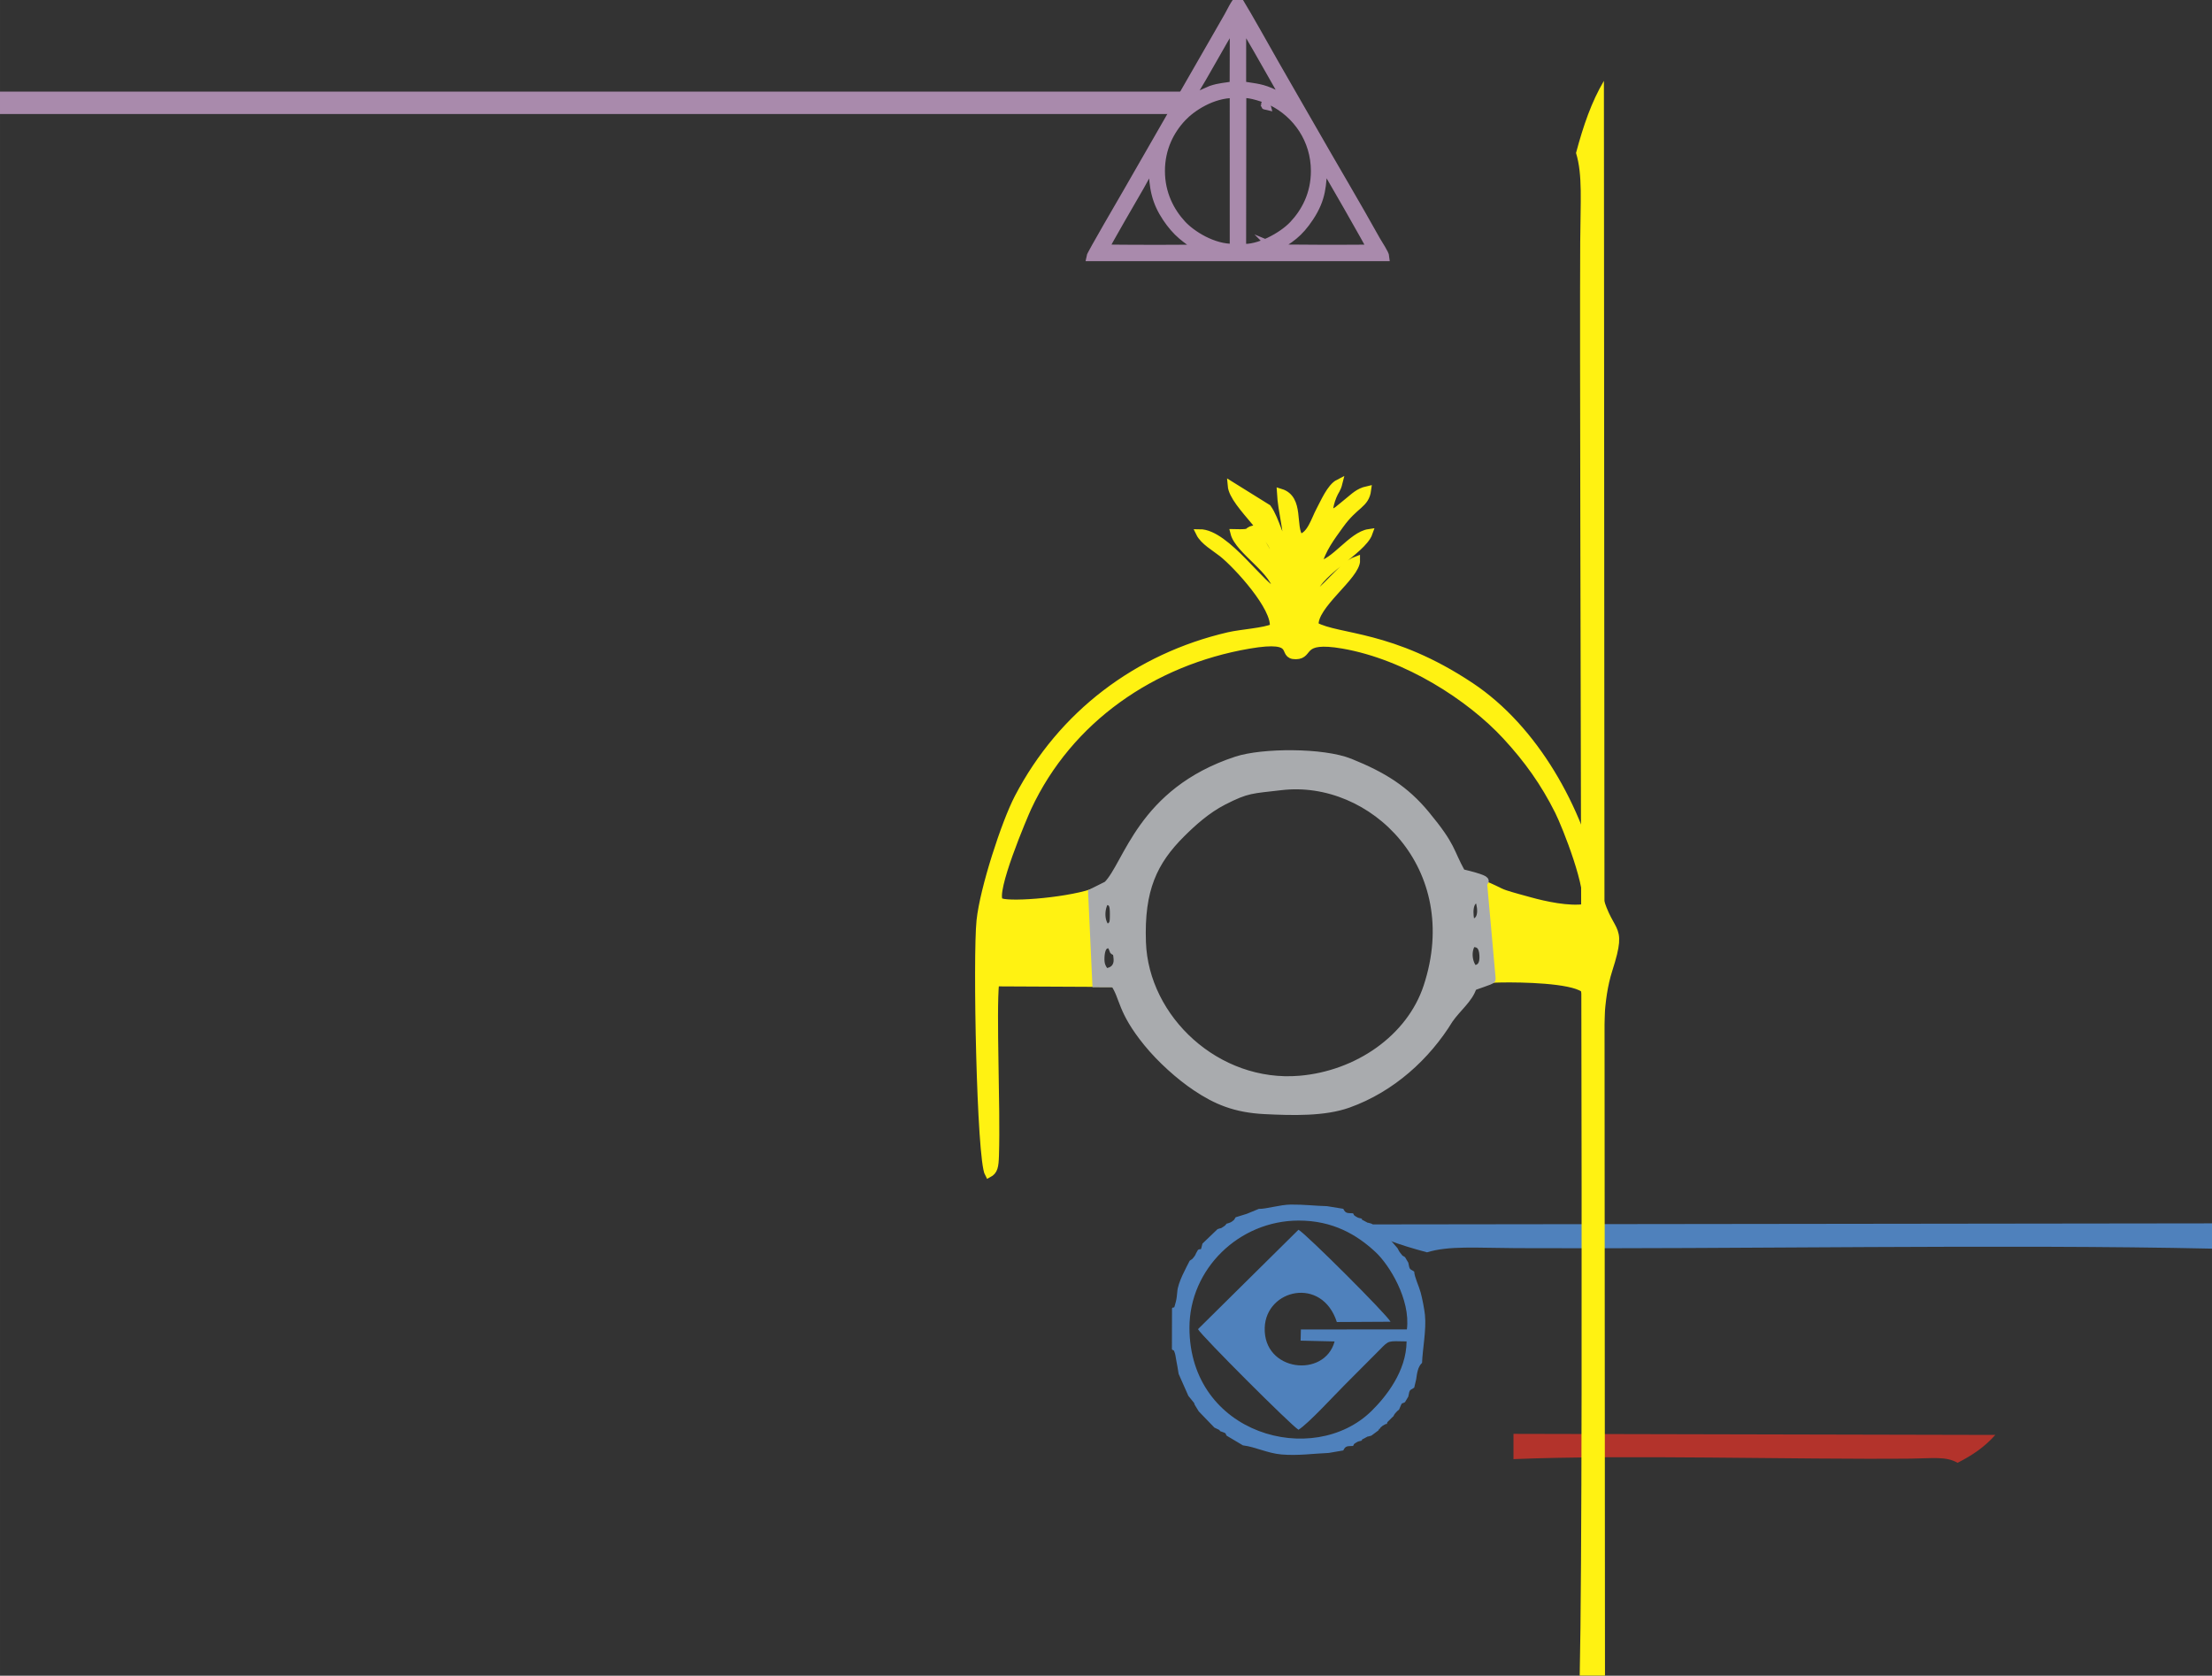 <?xml version="1.0" encoding="UTF-8"?>
<!DOCTYPE svg PUBLIC "-//W3C//DTD SVG 1.1//EN" "http://www.w3.org/Graphics/SVG/1.1/DTD/svg11.dtd">
<!-- Creator: CorelDRAW 2017 -->
<svg xmlns="http://www.w3.org/2000/svg" xml:space="preserve" width="133.35mm" height="101.007mm" version="1.1" style="shape-rendering:geometricPrecision; text-rendering:geometricPrecision; image-rendering:optimizeQuality; fill-rule:evenodd; clip-rule:evenodd"
viewBox="0 0 13334.98 10100.72"
 xmlns:xlink="http://www.w3.org/1999/xlink">
 <rect x="0" y="0" width="13334.98" height="10100.72" fill="#333333" stroke="none"/>
 <defs>
  <style type="text/css">
   <![CDATA[
    .str2 {stroke:#A9ABAE;stroke-width:50;stroke-miterlimit:22.926}
    .str1 {stroke:#A98AAC;stroke-width:50;stroke-miterlimit:22.926}
    .str0 {stroke:#FFF212;stroke-width:44.99;stroke-miterlimit:22.926}
    .fil5 {fill:#A9ABAE}
    .fil0 {fill:#FFF212}
    .fil4 {fill:#A98AAC}
    .fil1 {fill:#4F81BC}
    .fil2 {fill:#B3332B}
    .fil3 {fill:#FFF212}
   ]]>
  </style>
 </defs>
 <g id="Capa_x0020_1">
  <g id="_2152952001328">
   <path class="fil0 str0" d="M9558.5 5471.1c-99.36,16.93 -249.89,-16.67 -334.97,-40.38 -48.44,-13.49 -100.41,-26.79 -149.45,-42.76 -43.75,-14.25 -84.29,-43.78 -133.45,-56.38l-0.19 -0.05 0.18 0.05 51.13 570.44 0 0.02c18.12,-1.24 38.17,-2.04 60.5,-2.38 122.86,-1.9 413.8,3.35 494.73,59.14 55.21,83.73 30.08,448.29 31.75,580.47 1.27,99.78 7.96,1715.97 8.7,1820.57 0.49,69.3 -7.1,238.98 45.47,248.6 19.5,-47.29 8.2,-2062.46 9.95,-2158.7 3.83,-210.12 -4.15,-419.13 55.79,-606.21 97.63,-304.63 -4.35,-177.2 -77.09,-509.03 -101.1,-461.24 -370.67,-941.87 -755.27,-1197.99 -478.15,-318.43 -797.52,-286.64 -939.27,-364.65 -14.07,-121.02 252.58,-299.91 249.98,-395.92 -86.64,31.16 -203.95,202.32 -264.49,218.26 1.64,-132.08 300.3,-269.28 339.99,-382.56 -103.9,15.19 -211.61,186.16 -305.76,192.84 19.4,-89.88 81.76,-170.61 131.01,-239.37 91.85,-128.22 153.74,-121.14 165.77,-212.21 -55.11,12.26 -81.07,42.35 -117.72,71.14 -60.42,47.46 -65.28,62.77 -115.36,71.81 4.01,-42.17 11.24,-71.32 25.25,-105.61 14.82,-36.21 24.6,-37.83 34.87,-78.86 -50.24,25.47 -89.07,119.88 -114.77,166.96 -28.38,52.01 -55.34,153.42 -120.47,163.01 -51.15,-65.22 5.62,-235.28 -115.04,-272.62 6.84,121.3 42.18,222.43 42.14,350.96 -42.01,-49.47 -71.26,-189.05 -120.64,-257.25l-218.29 -135.88c10.56,123 284.73,310.96 280.09,476.91 -32.76,-12.2 -24.31,-9.73 -46.01,-46.23l-98.86 -168.19c-54.99,14.6 0.14,26.19 -118.83,23.09 27.11,109.07 255.04,231.76 260,358.42 -85.98,-18.53 -305.52,-358.43 -468.12,-358.1 24.14,49.72 93.65,88.8 136.49,122.66 89.81,70.99 326.98,329.69 308.56,446.8 -54.89,26.02 -193.44,33.49 -271.09,51.57 -547.94,127.52 -1005.35,471.42 -1268,975.73 -78.17,150.08 -207.86,546.04 -228.28,740 -22.58,214.6 0.65,1438.17 50.14,1526.73 33.07,-17.72 38.04,-43.26 40.23,-112.35 9.38,-295.94 -17.53,-852.45 0.72,-1040.44l717.78 3.49 -108.41 -0.54 -25.1 -544.86 0.11 -0.06c-178.86,57.33 -528.81,80.31 -558.77,51.56 -51.72,-49.61 147.7,-518.1 170.12,-566.04 248.79,-532.02 752.23,-879.32 1332.72,-979.02 315.85,-54.24 183.49,64.99 283.16,63.61 92.58,-1.28 13.24,-110.97 283.87,-63.96 385.52,66.98 768.38,316.59 983.25,549.19 129.81,140.51 230.17,280.53 316.27,452.68 44.47,88.91 199.09,476.92 162.98,581.89zm-1645.04 -2181.55c-25.61,-42.32 19.81,-94.48 62.68,-116.48 -10.8,50.54 -30.72,96.66 -62.68,116.48z"/>
   <path class="fil1" d="M7222.03 8011.99c20.13,38.82 562.97,581.64 605.84,606.24 58.82,-35.94 220.89,-212.94 282.67,-274.33l209.02 -209.69c55.02,-56.56 47.63,-50.26 160,-48.5 -1.2,180.58 -124.61,333.57 -209.61,417.61 -352.33,348.38 -1099.38,143.92 -1099.38,-500.22 0,-353.92 298.87,-644.94 657.29,-645.76 207.06,-0.47 352.91,85.38 466.06,191.36 80.64,75.52 210.38,283.24 187.47,464.63l-638.96 0.59 -1.78 67.23 204.98 4.84c-60.31,222.93 -430.63,182.62 -421.31,-83.1 8.17,-232.65 345.75,-310.45 434.71,-33.94l323.68 -1.74c-20.86,-42.5 -512.89,-533.2 -554.84,-554.53l-605.84 599.31zm367.18 -725.27l-73.24 30.09 -66.95 20.72c-15.48,22.68 0.53,7.19 -20.11,24.16 -9.6,7.88 -19.45,9.43 -29.14,13.28l-4.04 0.07c-13.55,13.83 -2.59,7.65 -23.67,21.38 -19.09,12.44 -3.48,2.18 -32.2,12.66l-90.9 87.08c-13.96,53.9 -3.92,24.29 -26.89,37.74l-10.7 18.84c-6.58,12.74 -3.77,11.65 -15.29,26.22 -12.58,15.91 -9.29,9.2 -24.04,20.59 -19.37,39.03 -71.37,130.25 -74.84,187.57 -2.25,18.71 -3.16,38.85 -8.2,57.96 -15.62,59.2 -6.91,24.36 -23.53,40.66l-0.56 247.6c18.32,16.83 6.5,-5.76 17.56,22.58 3.01,7.7 6.57,31.95 7.81,39.07 5.7,32.85 10.51,53.93 15.21,86.85l58.44 132.12 34.44 42.52 4.29 11.91 24.08 39.33 94.2 97.55 29.81 14.3c1.44,1.23 3.34,4.63 4.8,7.09 47.68,15.56 27.45,14.57 40,27.85l97.36 57.87c75.36,9.13 147.64,47.5 231.7,54.81 99.42,8.65 192.29,-5.3 285.54,-9.1l87.72 -15.05c14.05,-29.98 27.03,-25.11 58.91,-27.15 8.3,-11.08 -0.71,-7.94 16.78,-19.07 17.32,-11.02 21.15,-8.92 33.11,-12.19 18.05,-14.15 -18.82,4.75 19.67,-15.49 37.87,-19.92 -0.95,-2.44 40.8,-15.31l42.72 -31.64c2.18,-3.04 4.75,-11.56 6.32,-9.27 1.55,2.26 4.89,-6.8 7.01,-8.61 12.74,-10.84 10.69,-9.8 27.52,-18.95 22.53,-8.33 4.31,9.36 13.17,-12.78l33.45 -33.47 2.07 -0.73c6.52,-11.64 4.76,-11.3 11.45,-18.92 14.14,-16.12 9.38,-10.74 23.76,-23.01l1.12 -3.05c20.05,-48.67 12.29,-27.34 34.44,-41.76l19.79 -33.28c8.58,-48.74 10.01,-35.37 35.71,-54.13l11.61 -49.25c2.94,-19.21 5.25,-39.46 10.51,-55.86 2.98,-9.31 2.9,-10.35 6.35,-17.36 9.91,-20.04 10.37,-16.29 18.68,-26.61 3.23,-84.56 26.84,-200.66 17.37,-290.28 -3.95,-37.37 -16.34,-99.27 -25.73,-134.03 -10.45,-38.65 -37.72,-93.7 -38.79,-125.57 -25.71,-18.82 -27.14,-5.47 -35.71,-54.18l-19.79 -33.27c-24.46,-17.01 -6.19,2.1 -29.16,-26.53 -9.51,-11.85 -8.72,-15.8 -15.56,-26.61l-2.7 -3.31 -35.52 -41.09 -24.04 -25.54c-16.15,-9.02 -13.85,-7.65 -27.32,-18.46 -2.15,-1.73 -5.93,-3.05 -7.51,-8.09 -1.6,-5.09 -4.64,-5.81 -7.05,-8.64 -15.53,-19.14 -31.74,-27.43 -54.17,-43.93 -41.75,-12.88 -2.93,4.61 -40.8,-15.3 -38.49,-20.25 -1.62,-1.34 -19.67,-15.5 -11.96,-3.26 -15.79,-1.16 -33.11,-12.18 -17.49,-11.14 -8.48,-8 -16.78,-19.07 -31.88,-2.05 -44.86,2.82 -58.91,-27.16l-97.78 -15.88c-74.34,-1.9 -138.33,-10.47 -219.09,-9.6 -65.49,0.7 -151.46,27.99 -191.79,25.79z"/>
   <path class="fil2" d="M9123.97 8795.36c655.87,-27.68 1700.99,3.34 2395.41,-3.04 128.73,-1.19 212.27,-15.38 281.72,25.27 87.55,-44.75 161.26,-93.46 227.55,-168.14l-2904.68 -6.46 0 152.37z"/>
   <path class="fil1" d="M13336.83 7526.58c-1254.04,-27.68 -2867.77,3.34 -4195.52,-3.04 -246.12,-1.19 -405.85,-15.38 -538.65,25.27 -167.38,-44.75 -308.33,-93.46 -435.06,-168.14l5169.23 -6.46 0 152.37z"/>
   <path class="fil3" d="M9523.25 10099.94c27.68,-1253.18 -3.34,-7312.75 3.04,-8639.58 1.19,-245.96 15.38,-405.58 -25.28,-538.28 44.76,-167.27 93.47,-308.12 168.15,-434.77l6.46 9612.63 -152.37 0z"/>
   <path class="fil4 str1" d="M7681.6 1496.74c94.23,-54.12 147.96,-88.34 213.26,-187.12 76.07,-115.06 75.4,-194.48 82.18,-316.51 7.9,5.84 288.24,496.39 289,505.56 -50.37,3.09 -575.98,2.04 -584.44,-1.93zm-1021.22 2.22c1,-13.47 180.88,-320.18 212.81,-376.46 11.99,-21.14 60.65,-114.57 75.92,-124.52 1.71,138.18 20.42,219.81 83.73,314.92 26.73,40.16 60.48,79.58 91.66,105.57 72.8,60.67 63.71,41.69 118.05,78.27 -15.09,6.53 -521.53,3.76 -582.17,2.22zm828 -933.42c49.54,-4.33 140.11,27.14 177.76,45.72 152.55,75.27 261.23,231.13 261.56,418.73 0.25,142.97 -60.74,250.88 -131.22,325.55 -66.62,70.58 -211.14,148.45 -309.28,139.04l1.18 -929.04zm-49.87 929.03c-125.17,3.46 -255.25,-79.93 -312.65,-141.98 -68.6,-74.16 -128.27,-182.27 -128.07,-322.6 0.19,-137.01 56.76,-244.7 129.05,-321.62 59.01,-62.78 182.08,-143.04 311.52,-142.64l0.15 928.84zm309.04 -902.6c3.34,3.33 2.73,1.97 6.24,7.48 3.5,5.52 -0.82,-4.23 2.16,6.79 -14.87,-3.45 -8.5,0.69 -14.74,-11.31 -11.63,-2.87 -38.8,-20.63 -53.87,-27.85 -82.99,-39.76 -111.37,-37.1 -200.07,-52.03l0.35 -372.06c9.42,4.98 167.12,285.42 196.37,336.36 11.08,19.3 20.71,36.58 32.85,57.95 8.93,15.71 24.32,38.67 30.71,54.67zm-556.51 -2.15c-8.48,12.3 -5.5,9.8 -20.08,15.68 2.04,-6.99 0.99,-6.41 4.35,-11.93 8.7,-14.3 1.02,-2.2 8.79,-8.69 3.11,-17.62 48.14,-88.41 62.43,-113.39 20.8,-36.34 41.41,-72.37 63.61,-111.09 14.25,-24.85 118.86,-211.13 128.74,-217.29l-0.92 371.81c-54.65,9.81 -84.49,9.23 -136.32,26.32l-110.6 48.58zm273.98 -589.05c-17.86,10.33 -47.75,75.27 -60.74,97.34 -18.13,30.79 -35.34,61.35 -55.2,96.32l-556.68 968.98c-24.76,43.27 -216.32,370.91 -218.75,385.87l1777.26 0.11c-1.68,-20.26 -41.05,-77.37 -54.05,-100.74 -122.67,-220.68 -263.24,-455.95 -387.92,-674.82 -72.81,-127.8 -149.57,-258.72 -222.85,-387.68 -67.45,-118.71 -154.62,-275.69 -221.07,-385.38z"/>
   <path class="fil4 str1" d="M7173.8 623.84l-6.36 1.89 0.69 -5.92c-6.34,5.29 -0.07,-4.58 -7.17,7.09 -2.74,4.5 -1.89,4.03 -3.55,9.74 11.9,-4.8 9.47,-2.76 16.39,-12.8z"/>
   <path class="fil4 str1" d="M7622.96 628.01c5.09,9.8 -0.11,6.42 12.03,9.24 -2.44,-9 1.09,-1.05 -1.77,-5.55 -2.86,-4.5 -2.36,-3.39 -5.09,-6.11 -2.61,5.34 3.23,6.34 -5.17,2.42z"/>
   <rect class="fil4" transform="matrix(3.48737E-13 -0.88 13.168 2.33007E-14 -1.86 687.279)" width="153.37" height="544.52"/>
   <path class="fil5 str2" d="M6718.79 5926.65c59.31,85.72 39.32,161.55 199.09,357.91 80.82,99.34 194.08,200.94 292.41,266.75 122.16,81.75 235.96,130.63 414.78,139.44 169.91,8.36 358.41,13.36 502.13,-37.96 261.22,-93.28 472.55,-286.8 608.26,-508.56 46.72,-67.82 119.88,-123.44 141.46,-193.89 2.72,-8.87 115.66,-38.9 114.83,-48.32l-51.13 -570.44c-70.64,-18.1 133.34,-5.08 -130.52,-68.38 -75.74,-136.52 -52.22,-154.74 -215.96,-352.82 -123.65,-149.6 -256.7,-232.7 -455.97,-313 -162.72,-65.58 -527.64,-63.89 -683.6,-12.58 -576.47,189.66 -653.82,626.38 -778.75,750.99l-91.03 45.46 25.1 544.86 108.9 0.54zm-44.72 -234.52l24.22 -2.2 16.18 40.21c8.42,8.74 19.18,-11.83 23.75,50.03 3.29,44.34 -21.55,77.4 -75.25,81.94 -20.83,-27.84 -32.02,-46.61 -29.55,-93.29 4.18,-78.84 38.02,-74.92 40.65,-76.69zm2210.76 152.19c-34.98,-37.07 -45.18,-113.1 -11.17,-160.89 49.17,-1.96 67.01,23.22 69.96,74.68 2.97,51.97 -12.71,81.62 -58.79,86.21zm-1162.88 -1106.16c551.64,-65.83 1123.5,486.25 884.15,1210.63 -103.22,312.37 -421.77,531.12 -770.45,560.59 -499.9,42.27 -935.89,-365.93 -952.39,-829.37 -11.36,-319.12 68.6,-488.12 238.77,-657.34 65.98,-65.61 151.18,-143.04 251.85,-194.69 146.23,-75.05 171.96,-68.8 348.07,-89.82zm-1047.82 860.75c-43.7,-31.94 -45.66,-122.41 -11.16,-171.76 48.97,5.96 52.85,27.61 52.86,85.44 0.01,58.84 -2.39,62.9 -41.7,86.32zm2192.43 -33.83c-12.5,-47.87 -21.69,-148.46 48.1,-148.86 8.89,17.5 47.56,145.05 -48.1,148.86z"/>
  </g>
 </g>
</svg>
